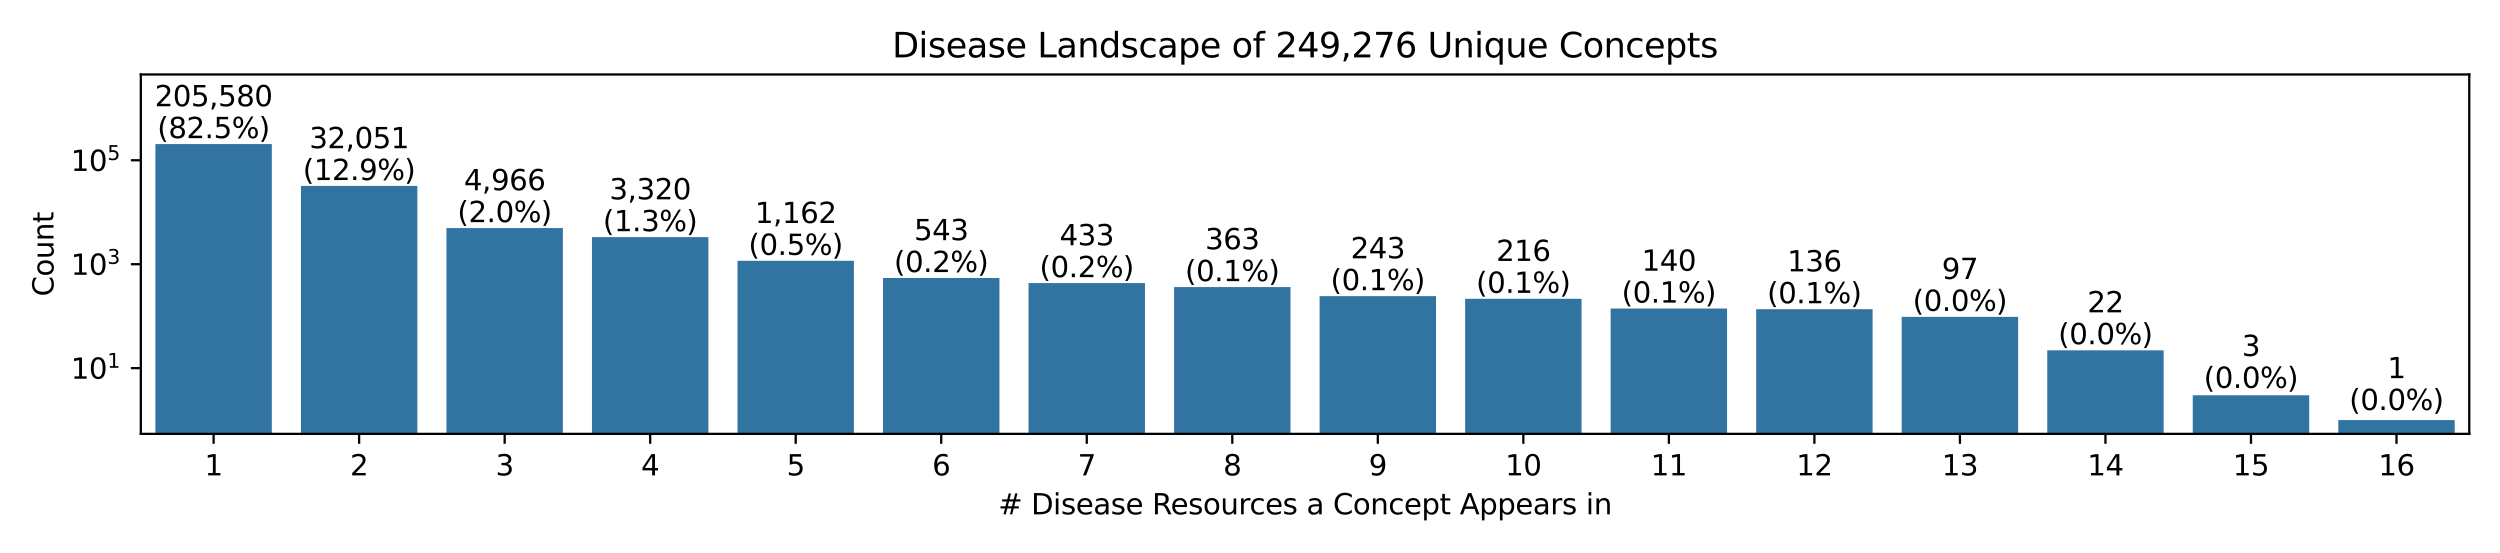 <?xml version="1.0" encoding="utf-8" standalone="no"?>
<!DOCTYPE svg PUBLIC "-//W3C//DTD SVG 1.1//EN"
  "http://www.w3.org/Graphics/SVG/1.1/DTD/svg11.dtd">
<svg xmlns:xlink="http://www.w3.org/1999/xlink" width="878.4pt" height="194.4pt" viewBox="0 0 878.4 194.4" xmlns="http://www.w3.org/2000/svg" version="1.1">
 <defs>
  <style type="text/css">*{stroke-linejoin: round; stroke-linecap: butt}</style>
 </defs>
 <g id="figure_1">
  <g id="patch_1">
   <path d="M 0 194.4 
L 878.4 194.4 
L 878.4 0 
L 0 0 
z
" style="fill: #ffffff"/>
  </g>
  <g id="axes_1">
   <g id="patch_2">
    <path d="M 49.485 152.44 
L 867.6 152.44 
L 867.6 26.16 
L 49.485 26.16 
z
" style="fill: #ffffff"/>
   </g>
   <g id="patch_3">
    <path d="M 54.598 18401.546 
L 95.504 18401.546 
L 95.504 50.608 
L 54.598 50.608 
z
" clip-path="url(#pabab6e6665)" style="fill: #3274a1"/>
   </g>
   <g id="patch_4">
    <path d="M 105.731 18401.546 
L 146.636 18401.546 
L 146.636 65.341 
L 105.731 65.341 
z
" clip-path="url(#pabab6e6665)" style="fill: #3274a1"/>
   </g>
   <g id="patch_5">
    <path d="M 156.863 18401.546 
L 197.768 18401.546 
L 197.768 80.124 
L 156.863 80.124 
z
" clip-path="url(#pabab6e6665)" style="fill: #3274a1"/>
   </g>
   <g id="patch_6">
    <path d="M 207.995 18401.546 
L 248.901 18401.546 
L 248.901 83.316 
L 207.995 83.316 
z
" clip-path="url(#pabab6e6665)" style="fill: #3274a1"/>
   </g>
   <g id="patch_7">
    <path d="M 259.127 18401.546 
L 300.033 18401.546 
L 300.033 91.639 
L 259.127 91.639 
z
" clip-path="url(#pabab6e6665)" style="fill: #3274a1"/>
   </g>
   <g id="patch_8">
    <path d="M 310.259 18401.546 
L 351.165 18401.546 
L 351.165 97.67 
L 310.259 97.67 
z
" clip-path="url(#pabab6e6665)" style="fill: #3274a1"/>
   </g>
   <g id="patch_9">
    <path d="M 361.391 18401.546 
L 402.297 18401.546 
L 402.297 99.465 
L 361.391 99.465 
z
" clip-path="url(#pabab6e6665)" style="fill: #3274a1"/>
   </g>
   <g id="patch_10">
    <path d="M 412.524 18401.546 
L 453.429 18401.546 
L 453.429 100.862 
L 412.524 100.862 
z
" clip-path="url(#pabab6e6665)" style="fill: #3274a1"/>
   </g>
   <g id="patch_11">
    <path d="M 463.656 18401.546 
L 504.562 18401.546 
L 504.562 104.044 
L 463.656 104.044 
z
" clip-path="url(#pabab6e6665)" style="fill: #3274a1"/>
   </g>
   <g id="patch_12">
    <path d="M 514.788 18401.546 
L 555.694 18401.546 
L 555.694 104.978 
L 514.788 104.978 
z
" clip-path="url(#pabab6e6665)" style="fill: #3274a1"/>
   </g>
   <g id="patch_13">
    <path d="M 565.92 18401.546 
L 606.826 18401.546 
L 606.826 108.416 
L 565.92 108.416 
z
" clip-path="url(#pabab6e6665)" style="fill: #3274a1"/>
   </g>
   <g id="patch_14">
    <path d="M 617.052 18401.546 
L 657.958 18401.546 
L 657.958 108.645 
L 617.052 108.645 
z
" clip-path="url(#pabab6e6665)" style="fill: #3274a1"/>
   </g>
   <g id="patch_15">
    <path d="M 668.185 18401.546 
L 709.09 18401.546 
L 709.09 111.324 
L 668.185 111.324 
z
" clip-path="url(#pabab6e6665)" style="fill: #3274a1"/>
   </g>
   <g id="patch_16">
    <path d="M 719.317 18401.546 
L 760.222 18401.546 
L 760.222 123.086 
L 719.317 123.086 
z
" clip-path="url(#pabab6e6665)" style="fill: #3274a1"/>
   </g>
   <g id="patch_17">
    <path d="M 770.449 18401.546 
L 811.355 18401.546 
L 811.355 138.882 
L 770.449 138.882 
z
" clip-path="url(#pabab6e6665)" style="fill: #3274a1"/>
   </g>
   <g id="patch_18">
    <path d="M 821.581 18401.546 
L 862.487 18401.546 
L 862.487 147.591 
L 821.581 147.591 
z
" clip-path="url(#pabab6e6665)" style="fill: #3274a1"/>
   </g>
   <g id="matplotlib.axis_1">
    <g id="xtick_1">
     <g id="line2d_1">
      <defs>
       <path id="m94d0b74867" d="M 0 0 
L 0 3.5 
" style="stroke: #000000; stroke-width: 0.8"/>
      </defs>
      <g>
       <use xlink:href="#m94d0b74867" x="75.051" y="152.44" style="stroke: #000000; stroke-width: 0.8"/>
      </g>
     </g>
     <g id="text_1">
      <!-- 1 -->
      <g transform="translate(71.87 167.038) scale(0.1 -0.1)">
       <defs>
        <path id="DejaVuSans-31" d="M 794 531 
L 1825 531 
L 1825 4091 
L 703 3866 
L 703 4441 
L 1819 4666 
L 2450 4666 
L 2450 531 
L 3481 531 
L 3481 0 
L 794 0 
L 794 531 
z
" transform="scale(0.016)"/>
       </defs>
       <use xlink:href="#DejaVuSans-31"/>
      </g>
     </g>
    </g>
    <g id="xtick_2">
     <g id="line2d_2">
      <g>
       <use xlink:href="#m94d0b74867" x="126.183" y="152.44" style="stroke: #000000; stroke-width: 0.8"/>
      </g>
     </g>
     <g id="text_2">
      <!-- 2 -->
      <g transform="translate(123.002 167.038) scale(0.1 -0.1)">
       <defs>
        <path id="DejaVuSans-32" d="M 1228 531 
L 3431 531 
L 3431 0 
L 469 0 
L 469 531 
Q 828 903 1448 1529 
Q 2069 2156 2228 2338 
Q 2531 2678 2651 2914 
Q 2772 3150 2772 3378 
Q 2772 3750 2511 3984 
Q 2250 4219 1831 4219 
Q 1534 4219 1204 4116 
Q 875 4013 500 3803 
L 500 4441 
Q 881 4594 1212 4672 
Q 1544 4750 1819 4750 
Q 2544 4750 2975 4387 
Q 3406 4025 3406 3419 
Q 3406 3131 3298 2873 
Q 3191 2616 2906 2266 
Q 2828 2175 2409 1742 
Q 1991 1309 1228 531 
z
" transform="scale(0.016)"/>
       </defs>
       <use xlink:href="#DejaVuSans-32"/>
      </g>
     </g>
    </g>
    <g id="xtick_3">
     <g id="line2d_3">
      <g>
       <use xlink:href="#m94d0b74867" x="177.316" y="152.44" style="stroke: #000000; stroke-width: 0.8"/>
      </g>
     </g>
     <g id="text_3">
      <!-- 3 -->
      <g transform="translate(174.134 167.038) scale(0.1 -0.1)">
       <defs>
        <path id="DejaVuSans-33" d="M 2597 2516 
Q 3050 2419 3304 2112 
Q 3559 1806 3559 1356 
Q 3559 666 3084 287 
Q 2609 -91 1734 -91 
Q 1441 -91 1130 -33 
Q 819 25 488 141 
L 488 750 
Q 750 597 1062 519 
Q 1375 441 1716 441 
Q 2309 441 2620 675 
Q 2931 909 2931 1356 
Q 2931 1769 2642 2001 
Q 2353 2234 1838 2234 
L 1294 2234 
L 1294 2753 
L 1863 2753 
Q 2328 2753 2575 2939 
Q 2822 3125 2822 3475 
Q 2822 3834 2567 4026 
Q 2313 4219 1838 4219 
Q 1578 4219 1281 4162 
Q 984 4106 628 3988 
L 628 4550 
Q 988 4650 1302 4700 
Q 1616 4750 1894 4750 
Q 2613 4750 3031 4423 
Q 3450 4097 3450 3541 
Q 3450 3153 3228 2886 
Q 3006 2619 2597 2516 
z
" transform="scale(0.016)"/>
       </defs>
       <use xlink:href="#DejaVuSans-33"/>
      </g>
     </g>
    </g>
    <g id="xtick_4">
     <g id="line2d_4">
      <g>
       <use xlink:href="#m94d0b74867" x="228.448" y="152.44" style="stroke: #000000; stroke-width: 0.8"/>
      </g>
     </g>
     <g id="text_4">
      <!-- 4 -->
      <g transform="translate(225.267 167.038) scale(0.1 -0.1)">
       <defs>
        <path id="DejaVuSans-34" d="M 2419 4116 
L 825 1625 
L 2419 1625 
L 2419 4116 
z
M 2253 4666 
L 3047 4666 
L 3047 1625 
L 3713 1625 
L 3713 1100 
L 3047 1100 
L 3047 0 
L 2419 0 
L 2419 1100 
L 313 1100 
L 313 1709 
L 2253 4666 
z
" transform="scale(0.016)"/>
       </defs>
       <use xlink:href="#DejaVuSans-34"/>
      </g>
     </g>
    </g>
    <g id="xtick_5">
     <g id="line2d_5">
      <g>
       <use xlink:href="#m94d0b74867" x="279.58" y="152.44" style="stroke: #000000; stroke-width: 0.8"/>
      </g>
     </g>
     <g id="text_5">
      <!-- 5 -->
      <g transform="translate(276.399 167.038) scale(0.1 -0.1)">
       <defs>
        <path id="DejaVuSans-35" d="M 691 4666 
L 3169 4666 
L 3169 4134 
L 1269 4134 
L 1269 2991 
Q 1406 3038 1543 3061 
Q 1681 3084 1819 3084 
Q 2600 3084 3056 2656 
Q 3513 2228 3513 1497 
Q 3513 744 3044 326 
Q 2575 -91 1722 -91 
Q 1428 -91 1123 -41 
Q 819 9 494 109 
L 494 744 
Q 775 591 1075 516 
Q 1375 441 1709 441 
Q 2250 441 2565 725 
Q 2881 1009 2881 1497 
Q 2881 1984 2565 2268 
Q 2250 2553 1709 2553 
Q 1456 2553 1204 2497 
Q 953 2441 691 2322 
L 691 4666 
z
" transform="scale(0.016)"/>
       </defs>
       <use xlink:href="#DejaVuSans-35"/>
      </g>
     </g>
    </g>
    <g id="xtick_6">
     <g id="line2d_6">
      <g>
       <use xlink:href="#m94d0b74867" x="330.712" y="152.44" style="stroke: #000000; stroke-width: 0.8"/>
      </g>
     </g>
     <g id="text_6">
      <!-- 6 -->
      <g transform="translate(327.531 167.038) scale(0.1 -0.1)">
       <defs>
        <path id="DejaVuSans-36" d="M 2113 2584 
Q 1688 2584 1439 2293 
Q 1191 2003 1191 1497 
Q 1191 994 1439 701 
Q 1688 409 2113 409 
Q 2538 409 2786 701 
Q 3034 994 3034 1497 
Q 3034 2003 2786 2293 
Q 2538 2584 2113 2584 
z
M 3366 4563 
L 3366 3988 
Q 3128 4100 2886 4159 
Q 2644 4219 2406 4219 
Q 1781 4219 1451 3797 
Q 1122 3375 1075 2522 
Q 1259 2794 1537 2939 
Q 1816 3084 2150 3084 
Q 2853 3084 3261 2657 
Q 3669 2231 3669 1497 
Q 3669 778 3244 343 
Q 2819 -91 2113 -91 
Q 1303 -91 875 529 
Q 447 1150 447 2328 
Q 447 3434 972 4092 
Q 1497 4750 2381 4750 
Q 2619 4750 2861 4703 
Q 3103 4656 3366 4563 
z
" transform="scale(0.016)"/>
       </defs>
       <use xlink:href="#DejaVuSans-36"/>
      </g>
     </g>
    </g>
    <g id="xtick_7">
     <g id="line2d_7">
      <g>
       <use xlink:href="#m94d0b74867" x="381.844" y="152.44" style="stroke: #000000; stroke-width: 0.8"/>
      </g>
     </g>
     <g id="text_7">
      <!-- 7 -->
      <g transform="translate(378.663 167.038) scale(0.1 -0.1)">
       <defs>
        <path id="DejaVuSans-37" d="M 525 4666 
L 3525 4666 
L 3525 4397 
L 1831 0 
L 1172 0 
L 2766 4134 
L 525 4134 
L 525 4666 
z
" transform="scale(0.016)"/>
       </defs>
       <use xlink:href="#DejaVuSans-37"/>
      </g>
     </g>
    </g>
    <g id="xtick_8">
     <g id="line2d_8">
      <g>
       <use xlink:href="#m94d0b74867" x="432.977" y="152.44" style="stroke: #000000; stroke-width: 0.8"/>
      </g>
     </g>
     <g id="text_8">
      <!-- 8 -->
      <g transform="translate(429.795 167.038) scale(0.1 -0.1)">
       <defs>
        <path id="DejaVuSans-38" d="M 2034 2216 
Q 1584 2216 1326 1975 
Q 1069 1734 1069 1313 
Q 1069 891 1326 650 
Q 1584 409 2034 409 
Q 2484 409 2743 651 
Q 3003 894 3003 1313 
Q 3003 1734 2745 1975 
Q 2488 2216 2034 2216 
z
M 1403 2484 
Q 997 2584 770 2862 
Q 544 3141 544 3541 
Q 544 4100 942 4425 
Q 1341 4750 2034 4750 
Q 2731 4750 3128 4425 
Q 3525 4100 3525 3541 
Q 3525 3141 3298 2862 
Q 3072 2584 2669 2484 
Q 3125 2378 3379 2068 
Q 3634 1759 3634 1313 
Q 3634 634 3220 271 
Q 2806 -91 2034 -91 
Q 1263 -91 848 271 
Q 434 634 434 1313 
Q 434 1759 690 2068 
Q 947 2378 1403 2484 
z
M 1172 3481 
Q 1172 3119 1398 2916 
Q 1625 2713 2034 2713 
Q 2441 2713 2670 2916 
Q 2900 3119 2900 3481 
Q 2900 3844 2670 4047 
Q 2441 4250 2034 4250 
Q 1625 4250 1398 4047 
Q 1172 3844 1172 3481 
z
" transform="scale(0.016)"/>
       </defs>
       <use xlink:href="#DejaVuSans-38"/>
      </g>
     </g>
    </g>
    <g id="xtick_9">
     <g id="line2d_9">
      <g>
       <use xlink:href="#m94d0b74867" x="484.109" y="152.44" style="stroke: #000000; stroke-width: 0.8"/>
      </g>
     </g>
     <g id="text_9">
      <!-- 9 -->
      <g transform="translate(480.927 167.038) scale(0.1 -0.1)">
       <defs>
        <path id="DejaVuSans-39" d="M 703 97 
L 703 672 
Q 941 559 1184 500 
Q 1428 441 1663 441 
Q 2288 441 2617 861 
Q 2947 1281 2994 2138 
Q 2813 1869 2534 1725 
Q 2256 1581 1919 1581 
Q 1219 1581 811 2004 
Q 403 2428 403 3163 
Q 403 3881 828 4315 
Q 1253 4750 1959 4750 
Q 2769 4750 3195 4129 
Q 3622 3509 3622 2328 
Q 3622 1225 3098 567 
Q 2575 -91 1691 -91 
Q 1453 -91 1209 -44 
Q 966 3 703 97 
z
M 1959 2075 
Q 2384 2075 2632 2365 
Q 2881 2656 2881 3163 
Q 2881 3666 2632 3958 
Q 2384 4250 1959 4250 
Q 1534 4250 1286 3958 
Q 1038 3666 1038 3163 
Q 1038 2656 1286 2365 
Q 1534 2075 1959 2075 
z
" transform="scale(0.016)"/>
       </defs>
       <use xlink:href="#DejaVuSans-39"/>
      </g>
     </g>
    </g>
    <g id="xtick_10">
     <g id="line2d_10">
      <g>
       <use xlink:href="#m94d0b74867" x="535.241" y="152.44" style="stroke: #000000; stroke-width: 0.8"/>
      </g>
     </g>
     <g id="text_10">
      <!-- 10 -->
      <g transform="translate(528.878 167.038) scale(0.1 -0.1)">
       <defs>
        <path id="DejaVuSans-30" d="M 2034 4250 
Q 1547 4250 1301 3770 
Q 1056 3291 1056 2328 
Q 1056 1369 1301 889 
Q 1547 409 2034 409 
Q 2525 409 2770 889 
Q 3016 1369 3016 2328 
Q 3016 3291 2770 3770 
Q 2525 4250 2034 4250 
z
M 2034 4750 
Q 2819 4750 3233 4129 
Q 3647 3509 3647 2328 
Q 3647 1150 3233 529 
Q 2819 -91 2034 -91 
Q 1250 -91 836 529 
Q 422 1150 422 2328 
Q 422 3509 836 4129 
Q 1250 4750 2034 4750 
z
" transform="scale(0.016)"/>
       </defs>
       <use xlink:href="#DejaVuSans-31"/>
       <use xlink:href="#DejaVuSans-30" transform="translate(63.623 0)"/>
      </g>
     </g>
    </g>
    <g id="xtick_11">
     <g id="line2d_11">
      <g>
       <use xlink:href="#m94d0b74867" x="586.373" y="152.44" style="stroke: #000000; stroke-width: 0.8"/>
      </g>
     </g>
     <g id="text_11">
      <!-- 11 -->
      <g transform="translate(580.011 167.038) scale(0.1 -0.1)">
       <use xlink:href="#DejaVuSans-31"/>
       <use xlink:href="#DejaVuSans-31" transform="translate(63.623 0)"/>
      </g>
     </g>
    </g>
    <g id="xtick_12">
     <g id="line2d_12">
      <g>
       <use xlink:href="#m94d0b74867" x="637.505" y="152.44" style="stroke: #000000; stroke-width: 0.8"/>
      </g>
     </g>
     <g id="text_12">
      <!-- 12 -->
      <g transform="translate(631.143 167.038) scale(0.1 -0.1)">
       <use xlink:href="#DejaVuSans-31"/>
       <use xlink:href="#DejaVuSans-32" transform="translate(63.623 0)"/>
      </g>
     </g>
    </g>
    <g id="xtick_13">
     <g id="line2d_13">
      <g>
       <use xlink:href="#m94d0b74867" x="688.637" y="152.44" style="stroke: #000000; stroke-width: 0.8"/>
      </g>
     </g>
     <g id="text_13">
      <!-- 13 -->
      <g transform="translate(682.275 167.038) scale(0.1 -0.1)">
       <use xlink:href="#DejaVuSans-31"/>
       <use xlink:href="#DejaVuSans-33" transform="translate(63.623 0)"/>
      </g>
     </g>
    </g>
    <g id="xtick_14">
     <g id="line2d_14">
      <g>
       <use xlink:href="#m94d0b74867" x="739.77" y="152.44" style="stroke: #000000; stroke-width: 0.8"/>
      </g>
     </g>
     <g id="text_14">
      <!-- 14 -->
      <g transform="translate(733.407 167.038) scale(0.1 -0.1)">
       <use xlink:href="#DejaVuSans-31"/>
       <use xlink:href="#DejaVuSans-34" transform="translate(63.623 0)"/>
      </g>
     </g>
    </g>
    <g id="xtick_15">
     <g id="line2d_15">
      <g>
       <use xlink:href="#m94d0b74867" x="790.902" y="152.44" style="stroke: #000000; stroke-width: 0.8"/>
      </g>
     </g>
     <g id="text_15">
      <!-- 15 -->
      <g transform="translate(784.539 167.038) scale(0.1 -0.1)">
       <use xlink:href="#DejaVuSans-31"/>
       <use xlink:href="#DejaVuSans-35" transform="translate(63.623 0)"/>
      </g>
     </g>
    </g>
    <g id="xtick_16">
     <g id="line2d_16">
      <g>
       <use xlink:href="#m94d0b74867" x="842.034" y="152.44" style="stroke: #000000; stroke-width: 0.8"/>
      </g>
     </g>
     <g id="text_16">
      <!-- 16 -->
      <g transform="translate(835.671 167.038) scale(0.1 -0.1)">
       <use xlink:href="#DejaVuSans-31"/>
       <use xlink:href="#DejaVuSans-36" transform="translate(63.623 0)"/>
      </g>
     </g>
    </g>
    <g id="text_17">
     <!-- # Disease Resources a Concept Appears in -->
     <g transform="translate(350.75 180.717) scale(0.1 -0.1)">
      <defs>
       <path id="DejaVuSans-23" d="M 3272 2816 
L 2363 2816 
L 2100 1772 
L 3016 1772 
L 3272 2816 
z
M 2803 4594 
L 2478 3297 
L 3391 3297 
L 3719 4594 
L 4219 4594 
L 3897 3297 
L 4872 3297 
L 4872 2816 
L 3775 2816 
L 3519 1772 
L 4513 1772 
L 4513 1294 
L 3397 1294 
L 3072 0 
L 2572 0 
L 2894 1294 
L 1978 1294 
L 1656 0 
L 1153 0 
L 1478 1294 
L 494 1294 
L 494 1772 
L 1594 1772 
L 1856 2816 
L 850 2816 
L 850 3297 
L 1978 3297 
L 2297 4594 
L 2803 4594 
z
" transform="scale(0.016)"/>
       <path id="DejaVuSans-20" transform="scale(0.016)"/>
       <path id="DejaVuSans-44" d="M 1259 4147 
L 1259 519 
L 2022 519 
Q 2988 519 3436 956 
Q 3884 1394 3884 2338 
Q 3884 3275 3436 3711 
Q 2988 4147 2022 4147 
L 1259 4147 
z
M 628 4666 
L 1925 4666 
Q 3281 4666 3915 4102 
Q 4550 3538 4550 2338 
Q 4550 1131 3912 565 
Q 3275 0 1925 0 
L 628 0 
L 628 4666 
z
" transform="scale(0.016)"/>
       <path id="DejaVuSans-69" d="M 603 3500 
L 1178 3500 
L 1178 0 
L 603 0 
L 603 3500 
z
M 603 4863 
L 1178 4863 
L 1178 4134 
L 603 4134 
L 603 4863 
z
" transform="scale(0.016)"/>
       <path id="DejaVuSans-73" d="M 2834 3397 
L 2834 2853 
Q 2591 2978 2328 3040 
Q 2066 3103 1784 3103 
Q 1356 3103 1142 2972 
Q 928 2841 928 2578 
Q 928 2378 1081 2264 
Q 1234 2150 1697 2047 
L 1894 2003 
Q 2506 1872 2764 1633 
Q 3022 1394 3022 966 
Q 3022 478 2636 193 
Q 2250 -91 1575 -91 
Q 1294 -91 989 -36 
Q 684 19 347 128 
L 347 722 
Q 666 556 975 473 
Q 1284 391 1588 391 
Q 1994 391 2212 530 
Q 2431 669 2431 922 
Q 2431 1156 2273 1281 
Q 2116 1406 1581 1522 
L 1381 1569 
Q 847 1681 609 1914 
Q 372 2147 372 2553 
Q 372 3047 722 3315 
Q 1072 3584 1716 3584 
Q 2034 3584 2315 3537 
Q 2597 3491 2834 3397 
z
" transform="scale(0.016)"/>
       <path id="DejaVuSans-65" d="M 3597 1894 
L 3597 1613 
L 953 1613 
Q 991 1019 1311 708 
Q 1631 397 2203 397 
Q 2534 397 2845 478 
Q 3156 559 3463 722 
L 3463 178 
Q 3153 47 2828 -22 
Q 2503 -91 2169 -91 
Q 1331 -91 842 396 
Q 353 884 353 1716 
Q 353 2575 817 3079 
Q 1281 3584 2069 3584 
Q 2775 3584 3186 3129 
Q 3597 2675 3597 1894 
z
M 3022 2063 
Q 3016 2534 2758 2815 
Q 2500 3097 2075 3097 
Q 1594 3097 1305 2825 
Q 1016 2553 972 2059 
L 3022 2063 
z
" transform="scale(0.016)"/>
       <path id="DejaVuSans-61" d="M 2194 1759 
Q 1497 1759 1228 1600 
Q 959 1441 959 1056 
Q 959 750 1161 570 
Q 1363 391 1709 391 
Q 2188 391 2477 730 
Q 2766 1069 2766 1631 
L 2766 1759 
L 2194 1759 
z
M 3341 1997 
L 3341 0 
L 2766 0 
L 2766 531 
Q 2569 213 2275 61 
Q 1981 -91 1556 -91 
Q 1019 -91 701 211 
Q 384 513 384 1019 
Q 384 1609 779 1909 
Q 1175 2209 1959 2209 
L 2766 2209 
L 2766 2266 
Q 2766 2663 2505 2880 
Q 2244 3097 1772 3097 
Q 1472 3097 1187 3025 
Q 903 2953 641 2809 
L 641 3341 
Q 956 3463 1253 3523 
Q 1550 3584 1831 3584 
Q 2591 3584 2966 3190 
Q 3341 2797 3341 1997 
z
" transform="scale(0.016)"/>
       <path id="DejaVuSans-52" d="M 2841 2188 
Q 3044 2119 3236 1894 
Q 3428 1669 3622 1275 
L 4263 0 
L 3584 0 
L 2988 1197 
Q 2756 1666 2539 1819 
Q 2322 1972 1947 1972 
L 1259 1972 
L 1259 0 
L 628 0 
L 628 4666 
L 2053 4666 
Q 2853 4666 3247 4331 
Q 3641 3997 3641 3322 
Q 3641 2881 3436 2590 
Q 3231 2300 2841 2188 
z
M 1259 4147 
L 1259 2491 
L 2053 2491 
Q 2509 2491 2742 2702 
Q 2975 2913 2975 3322 
Q 2975 3731 2742 3939 
Q 2509 4147 2053 4147 
L 1259 4147 
z
" transform="scale(0.016)"/>
       <path id="DejaVuSans-6f" d="M 1959 3097 
Q 1497 3097 1228 2736 
Q 959 2375 959 1747 
Q 959 1119 1226 758 
Q 1494 397 1959 397 
Q 2419 397 2687 759 
Q 2956 1122 2956 1747 
Q 2956 2369 2687 2733 
Q 2419 3097 1959 3097 
z
M 1959 3584 
Q 2709 3584 3137 3096 
Q 3566 2609 3566 1747 
Q 3566 888 3137 398 
Q 2709 -91 1959 -91 
Q 1206 -91 779 398 
Q 353 888 353 1747 
Q 353 2609 779 3096 
Q 1206 3584 1959 3584 
z
" transform="scale(0.016)"/>
       <path id="DejaVuSans-75" d="M 544 1381 
L 544 3500 
L 1119 3500 
L 1119 1403 
Q 1119 906 1312 657 
Q 1506 409 1894 409 
Q 2359 409 2629 706 
Q 2900 1003 2900 1516 
L 2900 3500 
L 3475 3500 
L 3475 0 
L 2900 0 
L 2900 538 
Q 2691 219 2414 64 
Q 2138 -91 1772 -91 
Q 1169 -91 856 284 
Q 544 659 544 1381 
z
M 1991 3584 
L 1991 3584 
z
" transform="scale(0.016)"/>
       <path id="DejaVuSans-72" d="M 2631 2963 
Q 2534 3019 2420 3045 
Q 2306 3072 2169 3072 
Q 1681 3072 1420 2755 
Q 1159 2438 1159 1844 
L 1159 0 
L 581 0 
L 581 3500 
L 1159 3500 
L 1159 2956 
Q 1341 3275 1631 3429 
Q 1922 3584 2338 3584 
Q 2397 3584 2469 3576 
Q 2541 3569 2628 3553 
L 2631 2963 
z
" transform="scale(0.016)"/>
       <path id="DejaVuSans-63" d="M 3122 3366 
L 3122 2828 
Q 2878 2963 2633 3030 
Q 2388 3097 2138 3097 
Q 1578 3097 1268 2742 
Q 959 2388 959 1747 
Q 959 1106 1268 751 
Q 1578 397 2138 397 
Q 2388 397 2633 464 
Q 2878 531 3122 666 
L 3122 134 
Q 2881 22 2623 -34 
Q 2366 -91 2075 -91 
Q 1284 -91 818 406 
Q 353 903 353 1747 
Q 353 2603 823 3093 
Q 1294 3584 2113 3584 
Q 2378 3584 2631 3529 
Q 2884 3475 3122 3366 
z
" transform="scale(0.016)"/>
       <path id="DejaVuSans-43" d="M 4122 4306 
L 4122 3641 
Q 3803 3938 3442 4084 
Q 3081 4231 2675 4231 
Q 1875 4231 1450 3742 
Q 1025 3253 1025 2328 
Q 1025 1406 1450 917 
Q 1875 428 2675 428 
Q 3081 428 3442 575 
Q 3803 722 4122 1019 
L 4122 359 
Q 3791 134 3420 21 
Q 3050 -91 2638 -91 
Q 1578 -91 968 557 
Q 359 1206 359 2328 
Q 359 3453 968 4101 
Q 1578 4750 2638 4750 
Q 3056 4750 3426 4639 
Q 3797 4528 4122 4306 
z
" transform="scale(0.016)"/>
       <path id="DejaVuSans-6e" d="M 3513 2113 
L 3513 0 
L 2938 0 
L 2938 2094 
Q 2938 2591 2744 2837 
Q 2550 3084 2163 3084 
Q 1697 3084 1428 2787 
Q 1159 2491 1159 1978 
L 1159 0 
L 581 0 
L 581 3500 
L 1159 3500 
L 1159 2956 
Q 1366 3272 1645 3428 
Q 1925 3584 2291 3584 
Q 2894 3584 3203 3211 
Q 3513 2838 3513 2113 
z
" transform="scale(0.016)"/>
       <path id="DejaVuSans-70" d="M 1159 525 
L 1159 -1331 
L 581 -1331 
L 581 3500 
L 1159 3500 
L 1159 2969 
Q 1341 3281 1617 3432 
Q 1894 3584 2278 3584 
Q 2916 3584 3314 3078 
Q 3713 2572 3713 1747 
Q 3713 922 3314 415 
Q 2916 -91 2278 -91 
Q 1894 -91 1617 61 
Q 1341 213 1159 525 
z
M 3116 1747 
Q 3116 2381 2855 2742 
Q 2594 3103 2138 3103 
Q 1681 3103 1420 2742 
Q 1159 2381 1159 1747 
Q 1159 1113 1420 752 
Q 1681 391 2138 391 
Q 2594 391 2855 752 
Q 3116 1113 3116 1747 
z
" transform="scale(0.016)"/>
       <path id="DejaVuSans-74" d="M 1172 4494 
L 1172 3500 
L 2356 3500 
L 2356 3053 
L 1172 3053 
L 1172 1153 
Q 1172 725 1289 603 
Q 1406 481 1766 481 
L 2356 481 
L 2356 0 
L 1766 0 
Q 1100 0 847 248 
Q 594 497 594 1153 
L 594 3053 
L 172 3053 
L 172 3500 
L 594 3500 
L 594 4494 
L 1172 4494 
z
" transform="scale(0.016)"/>
       <path id="DejaVuSans-41" d="M 2188 4044 
L 1331 1722 
L 3047 1722 
L 2188 4044 
z
M 1831 4666 
L 2547 4666 
L 4325 0 
L 3669 0 
L 3244 1197 
L 1141 1197 
L 716 0 
L 50 0 
L 1831 4666 
z
" transform="scale(0.016)"/>
      </defs>
      <use xlink:href="#DejaVuSans-23"/>
      <use xlink:href="#DejaVuSans-20" transform="translate(83.789 0)"/>
      <use xlink:href="#DejaVuSans-44" transform="translate(115.576 0)"/>
      <use xlink:href="#DejaVuSans-69" transform="translate(192.578 0)"/>
      <use xlink:href="#DejaVuSans-73" transform="translate(220.361 0)"/>
      <use xlink:href="#DejaVuSans-65" transform="translate(272.461 0)"/>
      <use xlink:href="#DejaVuSans-61" transform="translate(333.984 0)"/>
      <use xlink:href="#DejaVuSans-73" transform="translate(395.264 0)"/>
      <use xlink:href="#DejaVuSans-65" transform="translate(447.363 0)"/>
      <use xlink:href="#DejaVuSans-20" transform="translate(508.887 0)"/>
      <use xlink:href="#DejaVuSans-52" transform="translate(540.674 0)"/>
      <use xlink:href="#DejaVuSans-65" transform="translate(605.656 0)"/>
      <use xlink:href="#DejaVuSans-73" transform="translate(667.18 0)"/>
      <use xlink:href="#DejaVuSans-6f" transform="translate(719.279 0)"/>
      <use xlink:href="#DejaVuSans-75" transform="translate(780.461 0)"/>
      <use xlink:href="#DejaVuSans-72" transform="translate(843.84 0)"/>
      <use xlink:href="#DejaVuSans-63" transform="translate(882.703 0)"/>
      <use xlink:href="#DejaVuSans-65" transform="translate(937.684 0)"/>
      <use xlink:href="#DejaVuSans-73" transform="translate(999.207 0)"/>
      <use xlink:href="#DejaVuSans-20" transform="translate(1051.307 0)"/>
      <use xlink:href="#DejaVuSans-61" transform="translate(1083.094 0)"/>
      <use xlink:href="#DejaVuSans-20" transform="translate(1144.373 0)"/>
      <use xlink:href="#DejaVuSans-43" transform="translate(1176.16 0)"/>
      <use xlink:href="#DejaVuSans-6f" transform="translate(1245.984 0)"/>
      <use xlink:href="#DejaVuSans-6e" transform="translate(1307.166 0)"/>
      <use xlink:href="#DejaVuSans-63" transform="translate(1370.545 0)"/>
      <use xlink:href="#DejaVuSans-65" transform="translate(1425.525 0)"/>
      <use xlink:href="#DejaVuSans-70" transform="translate(1487.049 0)"/>
      <use xlink:href="#DejaVuSans-74" transform="translate(1550.525 0)"/>
      <use xlink:href="#DejaVuSans-20" transform="translate(1589.734 0)"/>
      <use xlink:href="#DejaVuSans-41" transform="translate(1621.521 0)"/>
      <use xlink:href="#DejaVuSans-70" transform="translate(1689.93 0)"/>
      <use xlink:href="#DejaVuSans-70" transform="translate(1753.406 0)"/>
      <use xlink:href="#DejaVuSans-65" transform="translate(1816.883 0)"/>
      <use xlink:href="#DejaVuSans-61" transform="translate(1878.406 0)"/>
      <use xlink:href="#DejaVuSans-72" transform="translate(1939.686 0)"/>
      <use xlink:href="#DejaVuSans-73" transform="translate(1980.799 0)"/>
      <use xlink:href="#DejaVuSans-20" transform="translate(2032.898 0)"/>
      <use xlink:href="#DejaVuSans-69" transform="translate(2064.686 0)"/>
      <use xlink:href="#DejaVuSans-6e" transform="translate(2092.469 0)"/>
     </g>
    </g>
   </g>
   <g id="matplotlib.axis_2">
    <g id="ytick_1">
     <g id="line2d_17">
      <defs>
       <path id="ma94d58d438" d="M 0 0 
L -3.5 0 
" style="stroke: #000000; stroke-width: 0.8"/>
      </defs>
      <g>
       <use xlink:href="#ma94d58d438" x="49.485" y="129.337" style="stroke: #000000; stroke-width: 0.8"/>
      </g>
     </g>
     <g id="text_18">
      <!-- $\mathdefault{10^{1}}$ -->
      <g transform="translate(24.885 133.136) scale(0.1 -0.1)">
       <use xlink:href="#DejaVuSans-31" transform="translate(0 0.684)"/>
       <use xlink:href="#DejaVuSans-30" transform="translate(63.623 0.684)"/>
       <use xlink:href="#DejaVuSans-31" transform="translate(128.203 38.966) scale(0.7)"/>
      </g>
     </g>
    </g>
    <g id="ytick_2">
     <g id="line2d_18">
      <g>
       <use xlink:href="#ma94d58d438" x="49.485" y="92.829" style="stroke: #000000; stroke-width: 0.8"/>
      </g>
     </g>
     <g id="text_19">
      <!-- $\mathdefault{10^{3}}$ -->
      <g transform="translate(24.885 96.628) scale(0.1 -0.1)">
       <use xlink:href="#DejaVuSans-31" transform="translate(0 0.766)"/>
       <use xlink:href="#DejaVuSans-30" transform="translate(63.623 0.766)"/>
       <use xlink:href="#DejaVuSans-33" transform="translate(128.203 39.047) scale(0.7)"/>
      </g>
     </g>
    </g>
    <g id="ytick_3">
     <g id="line2d_19">
      <g>
       <use xlink:href="#ma94d58d438" x="49.485" y="56.321" style="stroke: #000000; stroke-width: 0.8"/>
      </g>
     </g>
     <g id="text_20">
      <!-- $\mathdefault{10^{5}}$ -->
      <g transform="translate(24.885 60.12) scale(0.1 -0.1)">
       <use xlink:href="#DejaVuSans-31" transform="translate(0 0.684)"/>
       <use xlink:href="#DejaVuSans-30" transform="translate(63.623 0.684)"/>
       <use xlink:href="#DejaVuSans-35" transform="translate(128.203 38.966) scale(0.7)"/>
      </g>
     </g>
    </g>
    <g id="text_21">
     <!-- Count -->
     <g transform="translate(18.805 104.148) rotate(-90) scale(0.1 -0.1)">
      <use xlink:href="#DejaVuSans-43"/>
      <use xlink:href="#DejaVuSans-6f" transform="translate(69.824 0)"/>
      <use xlink:href="#DejaVuSans-75" transform="translate(131.006 0)"/>
      <use xlink:href="#DejaVuSans-6e" transform="translate(194.385 0)"/>
      <use xlink:href="#DejaVuSans-74" transform="translate(257.764 0)"/>
     </g>
    </g>
   </g>
   <g id="line2d_20">
    <path clip-path="url(#pabab6e6665)" style="fill: none; stroke: #424242; stroke-width: 2.25; stroke-linecap: square"/>
   </g>
   <g id="line2d_21">
    <path clip-path="url(#pabab6e6665)" style="fill: none; stroke: #424242; stroke-width: 2.25; stroke-linecap: square"/>
   </g>
   <g id="line2d_22">
    <path clip-path="url(#pabab6e6665)" style="fill: none; stroke: #424242; stroke-width: 2.25; stroke-linecap: square"/>
   </g>
   <g id="line2d_23">
    <path clip-path="url(#pabab6e6665)" style="fill: none; stroke: #424242; stroke-width: 2.25; stroke-linecap: square"/>
   </g>
   <g id="line2d_24">
    <path clip-path="url(#pabab6e6665)" style="fill: none; stroke: #424242; stroke-width: 2.25; stroke-linecap: square"/>
   </g>
   <g id="line2d_25">
    <path clip-path="url(#pabab6e6665)" style="fill: none; stroke: #424242; stroke-width: 2.25; stroke-linecap: square"/>
   </g>
   <g id="line2d_26">
    <path clip-path="url(#pabab6e6665)" style="fill: none; stroke: #424242; stroke-width: 2.25; stroke-linecap: square"/>
   </g>
   <g id="line2d_27">
    <path clip-path="url(#pabab6e6665)" style="fill: none; stroke: #424242; stroke-width: 2.25; stroke-linecap: square"/>
   </g>
   <g id="line2d_28">
    <path clip-path="url(#pabab6e6665)" style="fill: none; stroke: #424242; stroke-width: 2.25; stroke-linecap: square"/>
   </g>
   <g id="line2d_29">
    <path clip-path="url(#pabab6e6665)" style="fill: none; stroke: #424242; stroke-width: 2.25; stroke-linecap: square"/>
   </g>
   <g id="line2d_30">
    <path clip-path="url(#pabab6e6665)" style="fill: none; stroke: #424242; stroke-width: 2.25; stroke-linecap: square"/>
   </g>
   <g id="line2d_31">
    <path clip-path="url(#pabab6e6665)" style="fill: none; stroke: #424242; stroke-width: 2.25; stroke-linecap: square"/>
   </g>
   <g id="line2d_32">
    <path clip-path="url(#pabab6e6665)" style="fill: none; stroke: #424242; stroke-width: 2.25; stroke-linecap: square"/>
   </g>
   <g id="line2d_33">
    <path clip-path="url(#pabab6e6665)" style="fill: none; stroke: #424242; stroke-width: 2.25; stroke-linecap: square"/>
   </g>
   <g id="line2d_34">
    <path clip-path="url(#pabab6e6665)" style="fill: none; stroke: #424242; stroke-width: 2.25; stroke-linecap: square"/>
   </g>
   <g id="line2d_35">
    <path clip-path="url(#pabab6e6665)" style="fill: none; stroke: #424242; stroke-width: 2.25; stroke-linecap: square"/>
   </g>
   <g id="patch_19">
    <path d="M 49.485 152.44 
L 49.485 26.16 
" style="fill: none; stroke: #000000; stroke-width: 0.8; stroke-linejoin: miter; stroke-linecap: square"/>
   </g>
   <g id="patch_20">
    <path d="M 867.6 152.44 
L 867.6 26.16 
" style="fill: none; stroke: #000000; stroke-width: 0.8; stroke-linejoin: miter; stroke-linecap: square"/>
   </g>
   <g id="patch_21">
    <path d="M 49.485 152.44 
L 867.6 152.44 
" style="fill: none; stroke: #000000; stroke-width: 0.8; stroke-linejoin: miter; stroke-linecap: square"/>
   </g>
   <g id="patch_22">
    <path d="M 49.485 26.16 
L 867.6 26.16 
" style="fill: none; stroke: #000000; stroke-width: 0.8; stroke-linejoin: miter; stroke-linecap: square"/>
   </g>
   <g id="text_22">
    <!-- 1,162 -->
    <g transform="translate(265.266 78.36) scale(0.1 -0.1)">
     <defs>
      <path id="DejaVuSans-2c" d="M 750 794 
L 1409 794 
L 1409 256 
L 897 -744 
L 494 -744 
L 750 256 
L 750 794 
z
" transform="scale(0.016)"/>
     </defs>
     <use xlink:href="#DejaVuSans-31"/>
     <use xlink:href="#DejaVuSans-2c" transform="translate(63.623 0)"/>
     <use xlink:href="#DejaVuSans-31" transform="translate(95.41 0)"/>
     <use xlink:href="#DejaVuSans-36" transform="translate(159.033 0)"/>
     <use xlink:href="#DejaVuSans-32" transform="translate(222.656 0)"/>
    </g>
    <!-- (0.5%) -->
    <g transform="translate(262.976 89.558) scale(0.1 -0.1)">
     <defs>
      <path id="DejaVuSans-28" d="M 1984 4856 
Q 1566 4138 1362 3434 
Q 1159 2731 1159 2009 
Q 1159 1288 1364 580 
Q 1569 -128 1984 -844 
L 1484 -844 
Q 1016 -109 783 600 
Q 550 1309 550 2009 
Q 550 2706 781 3412 
Q 1013 4119 1484 4856 
L 1984 4856 
z
" transform="scale(0.016)"/>
      <path id="DejaVuSans-2e" d="M 684 794 
L 1344 794 
L 1344 0 
L 684 0 
L 684 794 
z
" transform="scale(0.016)"/>
      <path id="DejaVuSans-25" d="M 4653 2053 
Q 4381 2053 4226 1822 
Q 4072 1591 4072 1178 
Q 4072 772 4226 539 
Q 4381 306 4653 306 
Q 4919 306 5073 539 
Q 5228 772 5228 1178 
Q 5228 1588 5073 1820 
Q 4919 2053 4653 2053 
z
M 4653 2450 
Q 5147 2450 5437 2106 
Q 5728 1763 5728 1178 
Q 5728 594 5436 251 
Q 5144 -91 4653 -91 
Q 4153 -91 3862 251 
Q 3572 594 3572 1178 
Q 3572 1766 3864 2108 
Q 4156 2450 4653 2450 
z
M 1428 4353 
Q 1159 4353 1004 4120 
Q 850 3888 850 3481 
Q 850 3069 1003 2837 
Q 1156 2606 1428 2606 
Q 1700 2606 1854 2837 
Q 2009 3069 2009 3481 
Q 2009 3884 1853 4118 
Q 1697 4353 1428 4353 
z
M 4250 4750 
L 4750 4750 
L 1831 -91 
L 1331 -91 
L 4250 4750 
z
M 1428 4750 
Q 1922 4750 2215 4408 
Q 2509 4066 2509 3481 
Q 2509 2891 2217 2550 
Q 1925 2209 1428 2209 
Q 931 2209 642 2551 
Q 353 2894 353 3481 
Q 353 4063 643 4406 
Q 934 4750 1428 4750 
z
" transform="scale(0.016)"/>
      <path id="DejaVuSans-29" d="M 513 4856 
L 1013 4856 
Q 1481 4119 1714 3412 
Q 1947 2706 1947 2009 
Q 1947 1309 1714 600 
Q 1481 -109 1013 -844 
L 513 -844 
Q 928 -128 1133 580 
Q 1338 1288 1338 2009 
Q 1338 2731 1133 3434 
Q 928 4138 513 4856 
z
" transform="scale(0.016)"/>
     </defs>
     <use xlink:href="#DejaVuSans-28"/>
     <use xlink:href="#DejaVuSans-30" transform="translate(39.014 0)"/>
     <use xlink:href="#DejaVuSans-2e" transform="translate(102.637 0)"/>
     <use xlink:href="#DejaVuSans-35" transform="translate(134.424 0)"/>
     <use xlink:href="#DejaVuSans-25" transform="translate(198.047 0)"/>
     <use xlink:href="#DejaVuSans-29" transform="translate(293.066 0)"/>
    </g>
   </g>
   <g id="text_23">
    <!-- 32,051 -->
    <g transform="translate(108.688 52.064) scale(0.1 -0.1)">
     <use xlink:href="#DejaVuSans-33"/>
     <use xlink:href="#DejaVuSans-32" transform="translate(63.623 0)"/>
     <use xlink:href="#DejaVuSans-2c" transform="translate(127.246 0)"/>
     <use xlink:href="#DejaVuSans-30" transform="translate(159.033 0)"/>
     <use xlink:href="#DejaVuSans-35" transform="translate(222.656 0)"/>
     <use xlink:href="#DejaVuSans-31" transform="translate(286.279 0)"/>
    </g>
    <!-- (12.9%) -->
    <g transform="translate(106.398 63.262) scale(0.1 -0.1)">
     <use xlink:href="#DejaVuSans-28"/>
     <use xlink:href="#DejaVuSans-31" transform="translate(39.014 0)"/>
     <use xlink:href="#DejaVuSans-32" transform="translate(102.637 0)"/>
     <use xlink:href="#DejaVuSans-2e" transform="translate(166.26 0)"/>
     <use xlink:href="#DejaVuSans-39" transform="translate(198.047 0)"/>
     <use xlink:href="#DejaVuSans-25" transform="translate(261.67 0)"/>
     <use xlink:href="#DejaVuSans-29" transform="translate(356.689 0)"/>
    </g>
   </g>
   <g id="text_24">
    <!-- 216 -->
    <g transform="translate(525.697 91.693) scale(0.1 -0.1)">
     <use xlink:href="#DejaVuSans-32"/>
     <use xlink:href="#DejaVuSans-31" transform="translate(63.623 0)"/>
     <use xlink:href="#DejaVuSans-36" transform="translate(127.246 0)"/>
    </g>
    <!-- (0.1%) -->
    <g transform="translate(518.637 102.891) scale(0.1 -0.1)">
     <use xlink:href="#DejaVuSans-28"/>
     <use xlink:href="#DejaVuSans-30" transform="translate(39.014 0)"/>
     <use xlink:href="#DejaVuSans-2e" transform="translate(102.637 0)"/>
     <use xlink:href="#DejaVuSans-31" transform="translate(134.424 0)"/>
     <use xlink:href="#DejaVuSans-25" transform="translate(198.047 0)"/>
     <use xlink:href="#DejaVuSans-29" transform="translate(293.066 0)"/>
    </g>
   </g>
   <g id="text_25">
    <!-- 243 -->
    <g transform="translate(474.565 90.76) scale(0.1 -0.1)">
     <use xlink:href="#DejaVuSans-32"/>
     <use xlink:href="#DejaVuSans-34" transform="translate(63.623 0)"/>
     <use xlink:href="#DejaVuSans-33" transform="translate(127.246 0)"/>
    </g>
    <!-- (0.1%) -->
    <g transform="translate(467.505 101.958) scale(0.1 -0.1)">
     <use xlink:href="#DejaVuSans-28"/>
     <use xlink:href="#DejaVuSans-30" transform="translate(39.014 0)"/>
     <use xlink:href="#DejaVuSans-2e" transform="translate(102.637 0)"/>
     <use xlink:href="#DejaVuSans-31" transform="translate(134.424 0)"/>
     <use xlink:href="#DejaVuSans-25" transform="translate(198.047 0)"/>
     <use xlink:href="#DejaVuSans-29" transform="translate(293.066 0)"/>
    </g>
   </g>
   <g id="text_26">
    <!-- 4,966 -->
    <g transform="translate(163.002 66.846) scale(0.1 -0.1)">
     <use xlink:href="#DejaVuSans-34"/>
     <use xlink:href="#DejaVuSans-2c" transform="translate(63.623 0)"/>
     <use xlink:href="#DejaVuSans-39" transform="translate(95.41 0)"/>
     <use xlink:href="#DejaVuSans-36" transform="translate(159.033 0)"/>
     <use xlink:href="#DejaVuSans-36" transform="translate(222.656 0)"/>
    </g>
    <!-- (2.0%) -->
    <g transform="translate(160.712 78.044) scale(0.1 -0.1)">
     <use xlink:href="#DejaVuSans-28"/>
     <use xlink:href="#DejaVuSans-32" transform="translate(39.014 0)"/>
     <use xlink:href="#DejaVuSans-2e" transform="translate(102.637 0)"/>
     <use xlink:href="#DejaVuSans-30" transform="translate(134.424 0)"/>
     <use xlink:href="#DejaVuSans-25" transform="translate(198.047 0)"/>
     <use xlink:href="#DejaVuSans-29" transform="translate(293.066 0)"/>
    </g>
   </g>
   <g id="text_27">
    <!-- 543 -->
    <g transform="translate(321.168 84.39) scale(0.1 -0.1)">
     <use xlink:href="#DejaVuSans-35"/>
     <use xlink:href="#DejaVuSans-34" transform="translate(63.623 0)"/>
     <use xlink:href="#DejaVuSans-33" transform="translate(127.246 0)"/>
    </g>
    <!-- (0.2%) -->
    <g transform="translate(314.108 95.587) scale(0.1 -0.1)">
     <use xlink:href="#DejaVuSans-28"/>
     <use xlink:href="#DejaVuSans-30" transform="translate(39.014 0)"/>
     <use xlink:href="#DejaVuSans-2e" transform="translate(102.637 0)"/>
     <use xlink:href="#DejaVuSans-32" transform="translate(134.424 0)"/>
     <use xlink:href="#DejaVuSans-25" transform="translate(198.047 0)"/>
     <use xlink:href="#DejaVuSans-29" transform="translate(293.066 0)"/>
    </g>
   </g>
   <g id="text_28">
    <!-- 136 -->
    <g transform="translate(627.961 95.356) scale(0.1 -0.1)">
     <use xlink:href="#DejaVuSans-31"/>
     <use xlink:href="#DejaVuSans-33" transform="translate(63.623 0)"/>
     <use xlink:href="#DejaVuSans-36" transform="translate(127.246 0)"/>
    </g>
    <!-- (0.1%) -->
    <g transform="translate(620.901 106.554) scale(0.1 -0.1)">
     <use xlink:href="#DejaVuSans-28"/>
     <use xlink:href="#DejaVuSans-30" transform="translate(39.014 0)"/>
     <use xlink:href="#DejaVuSans-2e" transform="translate(102.637 0)"/>
     <use xlink:href="#DejaVuSans-31" transform="translate(134.424 0)"/>
     <use xlink:href="#DejaVuSans-25" transform="translate(198.047 0)"/>
     <use xlink:href="#DejaVuSans-29" transform="translate(293.066 0)"/>
    </g>
   </g>
   <g id="text_29">
    <!-- 140 -->
    <g transform="translate(576.829 95.127) scale(0.1 -0.1)">
     <use xlink:href="#DejaVuSans-31"/>
     <use xlink:href="#DejaVuSans-34" transform="translate(63.623 0)"/>
     <use xlink:href="#DejaVuSans-30" transform="translate(127.246 0)"/>
    </g>
    <!-- (0.1%) -->
    <g transform="translate(569.769 106.325) scale(0.1 -0.1)">
     <use xlink:href="#DejaVuSans-28"/>
     <use xlink:href="#DejaVuSans-30" transform="translate(39.014 0)"/>
     <use xlink:href="#DejaVuSans-2e" transform="translate(102.637 0)"/>
     <use xlink:href="#DejaVuSans-31" transform="translate(134.424 0)"/>
     <use xlink:href="#DejaVuSans-25" transform="translate(198.047 0)"/>
     <use xlink:href="#DejaVuSans-29" transform="translate(293.066 0)"/>
    </g>
   </g>
   <g id="text_30">
    <!-- 363 -->
    <g transform="translate(423.433 87.581) scale(0.1 -0.1)">
     <use xlink:href="#DejaVuSans-33"/>
     <use xlink:href="#DejaVuSans-36" transform="translate(63.623 0)"/>
     <use xlink:href="#DejaVuSans-33" transform="translate(127.246 0)"/>
    </g>
    <!-- (0.1%) -->
    <g transform="translate(416.373 98.778) scale(0.1 -0.1)">
     <use xlink:href="#DejaVuSans-28"/>
     <use xlink:href="#DejaVuSans-30" transform="translate(39.014 0)"/>
     <use xlink:href="#DejaVuSans-2e" transform="translate(102.637 0)"/>
     <use xlink:href="#DejaVuSans-31" transform="translate(134.424 0)"/>
     <use xlink:href="#DejaVuSans-25" transform="translate(198.047 0)"/>
     <use xlink:href="#DejaVuSans-29" transform="translate(293.066 0)"/>
    </g>
   </g>
   <g id="text_31">
    <!-- 1 -->
    <g transform="translate(838.853 132.868) scale(0.1 -0.1)">
     <use xlink:href="#DejaVuSans-31"/>
    </g>
    <!-- (0.0%) -->
    <g transform="translate(825.43 144.066) scale(0.1 -0.1)">
     <use xlink:href="#DejaVuSans-28"/>
     <use xlink:href="#DejaVuSans-30" transform="translate(39.014 0)"/>
     <use xlink:href="#DejaVuSans-2e" transform="translate(102.637 0)"/>
     <use xlink:href="#DejaVuSans-30" transform="translate(134.424 0)"/>
     <use xlink:href="#DejaVuSans-25" transform="translate(198.047 0)"/>
     <use xlink:href="#DejaVuSans-29" transform="translate(293.066 0)"/>
    </g>
   </g>
   <g id="text_32">
    <!-- 97 -->
    <g transform="translate(682.275 98.031) scale(0.1 -0.1)">
     <use xlink:href="#DejaVuSans-39"/>
     <use xlink:href="#DejaVuSans-37" transform="translate(63.623 0)"/>
    </g>
    <!-- (0.0%) -->
    <g transform="translate(672.033 109.228) scale(0.1 -0.1)">
     <use xlink:href="#DejaVuSans-28"/>
     <use xlink:href="#DejaVuSans-30" transform="translate(39.014 0)"/>
     <use xlink:href="#DejaVuSans-2e" transform="translate(102.637 0)"/>
     <use xlink:href="#DejaVuSans-30" transform="translate(134.424 0)"/>
     <use xlink:href="#DejaVuSans-25" transform="translate(198.047 0)"/>
     <use xlink:href="#DejaVuSans-29" transform="translate(293.066 0)"/>
    </g>
   </g>
   <g id="text_33">
    <!-- 3,320 -->
    <g transform="translate(214.134 70.038) scale(0.1 -0.1)">
     <use xlink:href="#DejaVuSans-33"/>
     <use xlink:href="#DejaVuSans-2c" transform="translate(63.623 0)"/>
     <use xlink:href="#DejaVuSans-33" transform="translate(95.41 0)"/>
     <use xlink:href="#DejaVuSans-32" transform="translate(159.033 0)"/>
     <use xlink:href="#DejaVuSans-30" transform="translate(222.656 0)"/>
    </g>
    <!-- (1.3%) -->
    <g transform="translate(211.844 81.236) scale(0.1 -0.1)">
     <use xlink:href="#DejaVuSans-28"/>
     <use xlink:href="#DejaVuSans-31" transform="translate(39.014 0)"/>
     <use xlink:href="#DejaVuSans-2e" transform="translate(102.637 0)"/>
     <use xlink:href="#DejaVuSans-33" transform="translate(134.424 0)"/>
     <use xlink:href="#DejaVuSans-25" transform="translate(198.047 0)"/>
     <use xlink:href="#DejaVuSans-29" transform="translate(293.066 0)"/>
    </g>
   </g>
   <g id="text_34">
    <!-- 433 -->
    <g transform="translate(372.301 86.183) scale(0.1 -0.1)">
     <use xlink:href="#DejaVuSans-34"/>
     <use xlink:href="#DejaVuSans-33" transform="translate(63.623 0)"/>
     <use xlink:href="#DejaVuSans-33" transform="translate(127.246 0)"/>
    </g>
    <!-- (0.2%) -->
    <g transform="translate(365.24 97.381) scale(0.1 -0.1)">
     <use xlink:href="#DejaVuSans-28"/>
     <use xlink:href="#DejaVuSans-30" transform="translate(39.014 0)"/>
     <use xlink:href="#DejaVuSans-2e" transform="translate(102.637 0)"/>
     <use xlink:href="#DejaVuSans-32" transform="translate(134.424 0)"/>
     <use xlink:href="#DejaVuSans-25" transform="translate(198.047 0)"/>
     <use xlink:href="#DejaVuSans-29" transform="translate(293.066 0)"/>
    </g>
   </g>
   <g id="text_35">
    <!-- 22 -->
    <g transform="translate(733.407 109.737) scale(0.1 -0.1)">
     <use xlink:href="#DejaVuSans-32"/>
     <use xlink:href="#DejaVuSans-32" transform="translate(63.623 0)"/>
    </g>
    <!-- (0.0%) -->
    <g transform="translate(723.166 120.935) scale(0.1 -0.1)">
     <use xlink:href="#DejaVuSans-28"/>
     <use xlink:href="#DejaVuSans-30" transform="translate(39.014 0)"/>
     <use xlink:href="#DejaVuSans-2e" transform="translate(102.637 0)"/>
     <use xlink:href="#DejaVuSans-30" transform="translate(134.424 0)"/>
     <use xlink:href="#DejaVuSans-25" transform="translate(198.047 0)"/>
     <use xlink:href="#DejaVuSans-29" transform="translate(293.066 0)"/>
    </g>
   </g>
   <g id="text_36">
    <!-- 3 -->
    <g transform="translate(787.72 125.092) scale(0.1 -0.1)">
     <use xlink:href="#DejaVuSans-33"/>
    </g>
    <!-- (0.0%) -->
    <g transform="translate(774.298 136.29) scale(0.1 -0.1)">
     <use xlink:href="#DejaVuSans-28"/>
     <use xlink:href="#DejaVuSans-30" transform="translate(39.014 0)"/>
     <use xlink:href="#DejaVuSans-2e" transform="translate(102.637 0)"/>
     <use xlink:href="#DejaVuSans-30" transform="translate(134.424 0)"/>
     <use xlink:href="#DejaVuSans-25" transform="translate(198.047 0)"/>
     <use xlink:href="#DejaVuSans-29" transform="translate(293.066 0)"/>
    </g>
   </g>
   <g id="text_37">
    <!-- 205,580 -->
    <g transform="translate(54.375 37.33) scale(0.1 -0.1)">
     <use xlink:href="#DejaVuSans-32"/>
     <use xlink:href="#DejaVuSans-30" transform="translate(63.623 0)"/>
     <use xlink:href="#DejaVuSans-35" transform="translate(127.246 0)"/>
     <use xlink:href="#DejaVuSans-2c" transform="translate(190.869 0)"/>
     <use xlink:href="#DejaVuSans-35" transform="translate(222.656 0)"/>
     <use xlink:href="#DejaVuSans-38" transform="translate(286.279 0)"/>
     <use xlink:href="#DejaVuSans-30" transform="translate(349.902 0)"/>
    </g>
    <!-- (82.5%) -->
    <g transform="translate(55.266 48.528) scale(0.1 -0.1)">
     <use xlink:href="#DejaVuSans-28"/>
     <use xlink:href="#DejaVuSans-38" transform="translate(39.014 0)"/>
     <use xlink:href="#DejaVuSans-32" transform="translate(102.637 0)"/>
     <use xlink:href="#DejaVuSans-2e" transform="translate(166.26 0)"/>
     <use xlink:href="#DejaVuSans-35" transform="translate(198.047 0)"/>
     <use xlink:href="#DejaVuSans-25" transform="translate(261.67 0)"/>
     <use xlink:href="#DejaVuSans-29" transform="translate(356.689 0)"/>
    </g>
   </g>
   <g id="text_38">
    <!-- Disease Landscape of 249,276 Unique Concepts -->
    <g transform="translate(313.475 20.16) scale(0.12 -0.12)">
     <defs>
      <path id="DejaVuSans-4c" d="M 628 4666 
L 1259 4666 
L 1259 531 
L 3531 531 
L 3531 0 
L 628 0 
L 628 4666 
z
" transform="scale(0.016)"/>
      <path id="DejaVuSans-64" d="M 2906 2969 
L 2906 4863 
L 3481 4863 
L 3481 0 
L 2906 0 
L 2906 525 
Q 2725 213 2448 61 
Q 2172 -91 1784 -91 
Q 1150 -91 751 415 
Q 353 922 353 1747 
Q 353 2572 751 3078 
Q 1150 3584 1784 3584 
Q 2172 3584 2448 3432 
Q 2725 3281 2906 2969 
z
M 947 1747 
Q 947 1113 1208 752 
Q 1469 391 1925 391 
Q 2381 391 2643 752 
Q 2906 1113 2906 1747 
Q 2906 2381 2643 2742 
Q 2381 3103 1925 3103 
Q 1469 3103 1208 2742 
Q 947 2381 947 1747 
z
" transform="scale(0.016)"/>
      <path id="DejaVuSans-66" d="M 2375 4863 
L 2375 4384 
L 1825 4384 
Q 1516 4384 1395 4259 
Q 1275 4134 1275 3809 
L 1275 3500 
L 2222 3500 
L 2222 3053 
L 1275 3053 
L 1275 0 
L 697 0 
L 697 3053 
L 147 3053 
L 147 3500 
L 697 3500 
L 697 3744 
Q 697 4328 969 4595 
Q 1241 4863 1831 4863 
L 2375 4863 
z
" transform="scale(0.016)"/>
      <path id="DejaVuSans-55" d="M 556 4666 
L 1191 4666 
L 1191 1831 
Q 1191 1081 1462 751 
Q 1734 422 2344 422 
Q 2950 422 3222 751 
Q 3494 1081 3494 1831 
L 3494 4666 
L 4128 4666 
L 4128 1753 
Q 4128 841 3676 375 
Q 3225 -91 2344 -91 
Q 1459 -91 1007 375 
Q 556 841 556 1753 
L 556 4666 
z
" transform="scale(0.016)"/>
      <path id="DejaVuSans-71" d="M 947 1747 
Q 947 1113 1208 752 
Q 1469 391 1925 391 
Q 2381 391 2643 752 
Q 2906 1113 2906 1747 
Q 2906 2381 2643 2742 
Q 2381 3103 1925 3103 
Q 1469 3103 1208 2742 
Q 947 2381 947 1747 
z
M 2906 525 
Q 2725 213 2448 61 
Q 2172 -91 1784 -91 
Q 1150 -91 751 415 
Q 353 922 353 1747 
Q 353 2572 751 3078 
Q 1150 3584 1784 3584 
Q 2172 3584 2448 3432 
Q 2725 3281 2906 2969 
L 2906 3500 
L 3481 3500 
L 3481 -1331 
L 2906 -1331 
L 2906 525 
z
" transform="scale(0.016)"/>
     </defs>
     <use xlink:href="#DejaVuSans-44"/>
     <use xlink:href="#DejaVuSans-69" transform="translate(77.002 0)"/>
     <use xlink:href="#DejaVuSans-73" transform="translate(104.785 0)"/>
     <use xlink:href="#DejaVuSans-65" transform="translate(156.885 0)"/>
     <use xlink:href="#DejaVuSans-61" transform="translate(218.408 0)"/>
     <use xlink:href="#DejaVuSans-73" transform="translate(279.688 0)"/>
     <use xlink:href="#DejaVuSans-65" transform="translate(331.787 0)"/>
     <use xlink:href="#DejaVuSans-20" transform="translate(393.311 0)"/>
     <use xlink:href="#DejaVuSans-4c" transform="translate(425.098 0)"/>
     <use xlink:href="#DejaVuSans-61" transform="translate(480.811 0)"/>
     <use xlink:href="#DejaVuSans-6e" transform="translate(542.09 0)"/>
     <use xlink:href="#DejaVuSans-64" transform="translate(605.469 0)"/>
     <use xlink:href="#DejaVuSans-73" transform="translate(668.945 0)"/>
     <use xlink:href="#DejaVuSans-63" transform="translate(721.045 0)"/>
     <use xlink:href="#DejaVuSans-61" transform="translate(776.025 0)"/>
     <use xlink:href="#DejaVuSans-70" transform="translate(837.305 0)"/>
     <use xlink:href="#DejaVuSans-65" transform="translate(900.781 0)"/>
     <use xlink:href="#DejaVuSans-20" transform="translate(962.305 0)"/>
     <use xlink:href="#DejaVuSans-6f" transform="translate(994.092 0)"/>
     <use xlink:href="#DejaVuSans-66" transform="translate(1055.273 0)"/>
     <use xlink:href="#DejaVuSans-20" transform="translate(1090.479 0)"/>
     <use xlink:href="#DejaVuSans-32" transform="translate(1122.266 0)"/>
     <use xlink:href="#DejaVuSans-34" transform="translate(1185.889 0)"/>
     <use xlink:href="#DejaVuSans-39" transform="translate(1249.512 0)"/>
     <use xlink:href="#DejaVuSans-2c" transform="translate(1313.135 0)"/>
     <use xlink:href="#DejaVuSans-32" transform="translate(1344.922 0)"/>
     <use xlink:href="#DejaVuSans-37" transform="translate(1408.545 0)"/>
     <use xlink:href="#DejaVuSans-36" transform="translate(1472.168 0)"/>
     <use xlink:href="#DejaVuSans-20" transform="translate(1535.791 0)"/>
     <use xlink:href="#DejaVuSans-55" transform="translate(1567.578 0)"/>
     <use xlink:href="#DejaVuSans-6e" transform="translate(1640.771 0)"/>
     <use xlink:href="#DejaVuSans-69" transform="translate(1704.15 0)"/>
     <use xlink:href="#DejaVuSans-71" transform="translate(1731.934 0)"/>
     <use xlink:href="#DejaVuSans-75" transform="translate(1795.41 0)"/>
     <use xlink:href="#DejaVuSans-65" transform="translate(1858.789 0)"/>
     <use xlink:href="#DejaVuSans-20" transform="translate(1920.312 0)"/>
     <use xlink:href="#DejaVuSans-43" transform="translate(1952.1 0)"/>
     <use xlink:href="#DejaVuSans-6f" transform="translate(2021.924 0)"/>
     <use xlink:href="#DejaVuSans-6e" transform="translate(2083.105 0)"/>
     <use xlink:href="#DejaVuSans-63" transform="translate(2146.484 0)"/>
     <use xlink:href="#DejaVuSans-65" transform="translate(2201.465 0)"/>
     <use xlink:href="#DejaVuSans-70" transform="translate(2262.988 0)"/>
     <use xlink:href="#DejaVuSans-74" transform="translate(2326.465 0)"/>
     <use xlink:href="#DejaVuSans-73" transform="translate(2365.674 0)"/>
    </g>
   </g>
  </g>
 </g>
 <defs>
  <clipPath id="pabab6e6665">
   <rect x="49.485" y="26.16" width="818.115" height="126.28"/>
  </clipPath>
 </defs>
</svg>
